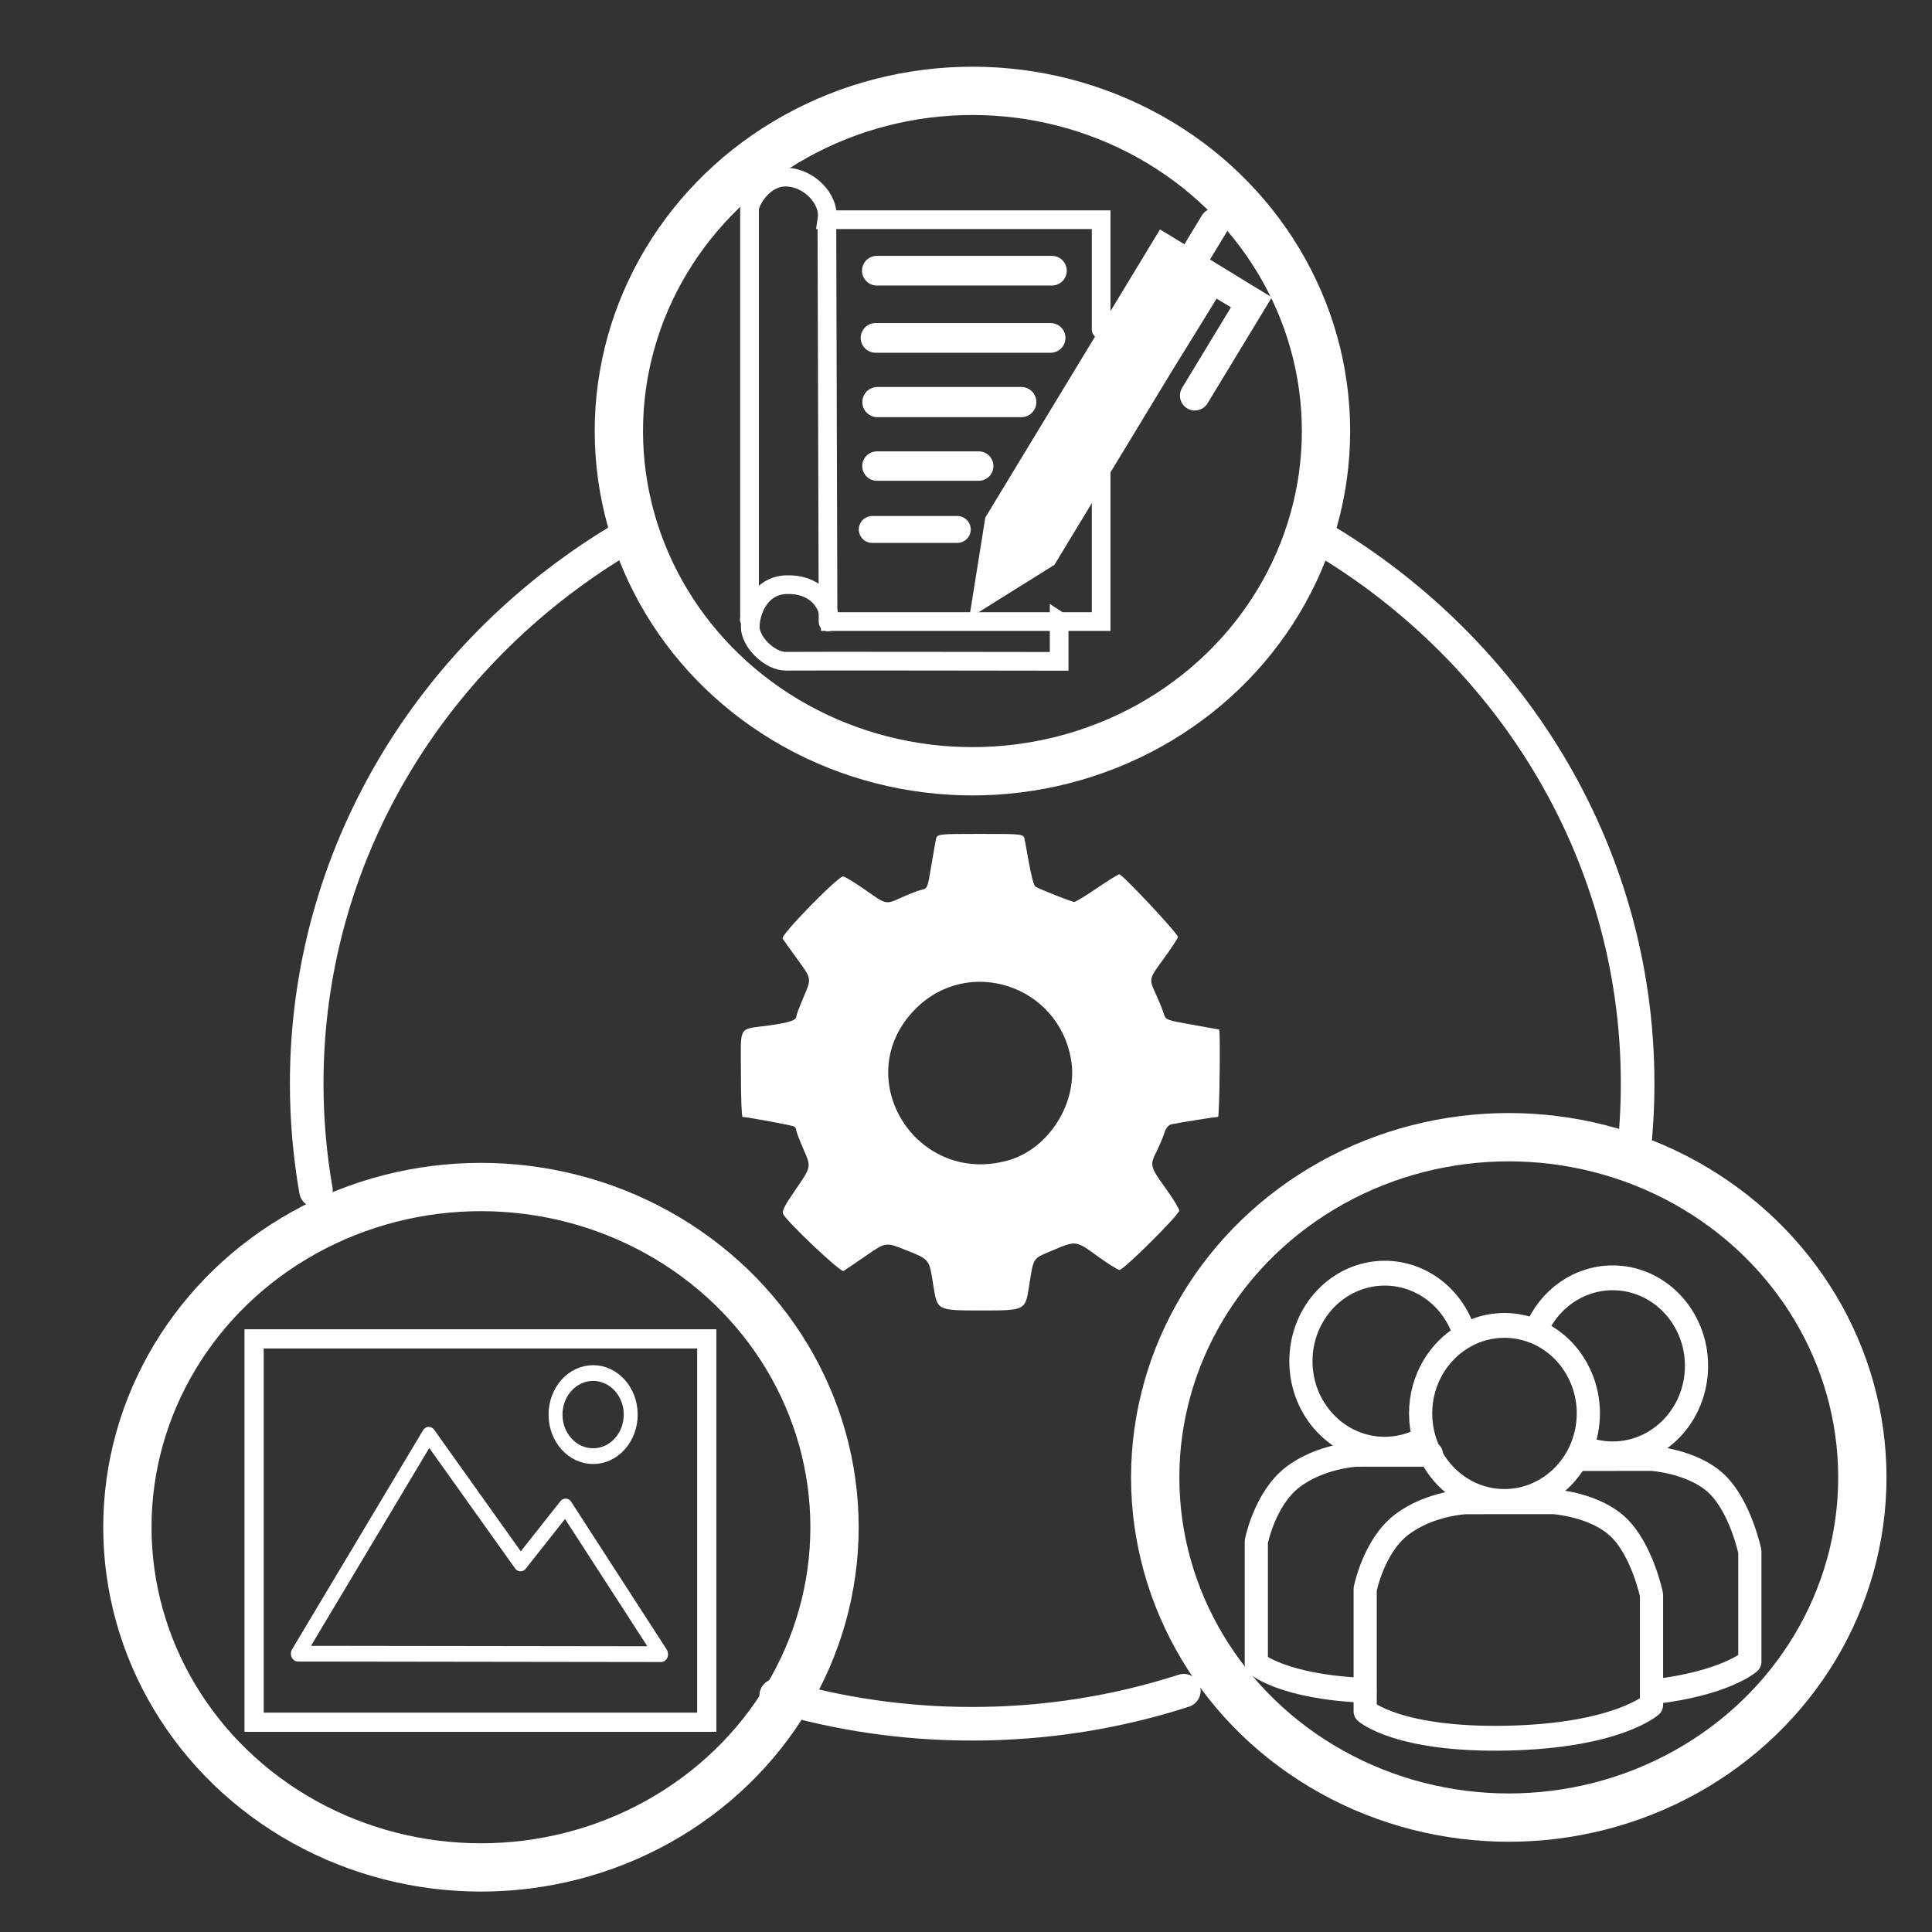 <?xml version="1.0" encoding="UTF-8" standalone="no"?>
<!-- Created with Inkscape (http://www.inkscape.org/) -->

<svg
   width="100mm"
   height="100mm"
   viewBox="0 0 100 100"
   version="1.1"
   id="svg4698"
   xml:space="preserve"
   sodipodi:docname="resources.svg"
   inkscape:version="1.2.2 (1:1.2.2+202212051552+b0a8486541)"
   xmlns:inkscape="http://www.inkscape.org/namespaces/inkscape"
   xmlns:sodipodi="http://sodipodi.sourceforge.net/DTD/sodipodi-0.dtd"
   xmlns="http://www.w3.org/2000/svg"
   xmlns:svg="http://www.w3.org/2000/svg"><rect x="0" y="0" width="100" height="100" fill="#333333" stroke="none"/><sodipodi:namedview
     id="namedview4700"
     pagecolor="#ffffff"
     bordercolor="#000000"
     borderopacity="0.25"
     inkscape:showpageshadow="2"
     inkscape:pageopacity="0.0"
     inkscape:pagecheckerboard="0"
     inkscape:deskcolor="#d1d1d1"
     inkscape:document-units="mm"
     showgrid="false"
     inkscape:zoom="0.457453"
     inkscape:cx="976.05655"
     inkscape:cy="628.47986"
     inkscape:window-width="1683"
     inkscape:window-height="1376"
     inkscape:window-x="74"
     inkscape:window-y="27"
     inkscape:window-maximized="0"
     inkscape:current-layer="layer1"
     showguides="false" /><defs
     id="defs4695" /><g
     inkscape:label="Layer 1"
     inkscape:groupmode="layer"
     id="layer1"><path
       id="path25123-3"
       style="fill:none;stroke:#ffffff;stroke-width:1.739;stroke-linecap:round;stroke-dashoffset:3.11"
       d="m 16.355,61.625 c -0.316,-1.803 -0.48,-3.655 -0.48,-5.544 0,-11.813 6.424,-22.183 16.095,-28.052 M 67.839,27.542 c 10.131,5.77 16.924,16.391 16.924,28.539 0,1.314 -0.08,2.611 -0.234,3.885 m -23.253,27.544 c -3.442,1.11 -7.127,1.712 -10.957,1.712 -3.53,0 -6.937,-0.511 -10.143,-1.46"
       sodipodi:nodetypes="csccsccsc" /><ellipse
       style="fill:none;fill-opacity:1;stroke:#ffffff;stroke-width:2.5;stroke-linecap:round;stroke-linejoin:miter;stroke-dasharray:none;stroke-dashoffset:3.11;stroke-opacity:1"
       id="path25123-4"
       cx="78.094"
       cy="76.47"
       rx="18.301"
       ry="17.609" /><path
       style="fill:#ffffff;fill-opacity:1;stroke-width:0.11"
       d="m 48.317,66.592 c -0.229,-1.46 -0.168,-1.382 -1.455,-1.897 -1.014,-0.406 -1.014,-0.406 -2.037,0.301 -0.563,0.389 -1.089,0.745 -1.168,0.791 -0.142,0.082 -2.875,-2.496 -3.117,-2.94 -0.084,-0.154 0.056,-0.429 0.671,-1.321 0.777,-1.127 0.777,-1.127 0.391,-2.008 -0.212,-0.485 -0.386,-0.94 -0.387,-1.012 -6e-4,-0.072 -0.051,-0.162 -0.111,-0.199 -0.094,-0.058 -2.44,-0.493 -2.671,-0.495 -0.045,-3.66e-4 -0.083,-1.013 -0.083,-2.25 0,-2.575 -0.191,-2.255 1.487,-2.49 0.996,-0.139 1.377,-0.264 1.377,-0.451 0,-0.07 0.178,-0.542 0.395,-1.048 0.395,-0.919 0.395,-0.919 -0.31,-1.884 -0.388,-0.53 -0.745,-1.032 -0.794,-1.114 -0.105,-0.175 2.855,-3.209 3.131,-3.209 0.092,0 0.63,0.327 1.196,0.727 1.028,0.727 1.028,0.727 1.762,0.392 0.403,-0.184 0.87,-0.369 1.037,-0.409 0.389,-0.095 0.367,-0.047 0.573,-1.266 0.096,-0.572 0.203,-1.177 0.236,-1.344 0.061,-0.303 0.061,-0.303 2.301,-0.303 2.24,0 2.24,0 2.3,0.303 0.033,0.167 0.141,0.762 0.241,1.322 0.099,0.561 0.237,1.055 0.307,1.099 0.217,0.137 1.882,0.797 2.014,0.798 0.069,9.91e-4 0.598,-0.32 1.175,-0.714 0.577,-0.394 1.098,-0.716 1.159,-0.716 0.164,0 3.048,3.083 3.034,3.243 -0.007,0.076 -0.347,0.594 -0.757,1.151 -0.744,1.014 -0.744,1.014 -0.412,1.751 0.183,0.405 0.379,0.886 0.435,1.067 0.101,0.324 0.127,0.335 1.471,0.572 0.752,0.133 1.38,0.245 1.395,0.248 0.072,0.015 0.017,4.521 -0.055,4.521 -0.125,6.11e-4 -2.141,0.322 -2.414,0.385 -0.157,0.036 -0.285,0.196 -0.373,0.468 -0.074,0.227 -0.251,0.647 -0.394,0.932 -0.36,0.719 -0.345,0.786 0.459,1.903 0.392,0.545 0.712,1.067 0.712,1.162 0,0.215 -2.881,3.08 -3.093,3.076 -0.086,-0.002 -0.602,-0.326 -1.147,-0.721 -1.123,-0.813 -1.094,-0.81 -2.364,-0.273 -0.998,0.422 -0.93,0.314 -1.169,1.841 -0.196,1.249 -0.196,1.249 -2.473,1.249 -2.278,0 -2.278,0 -2.472,-1.239 z m 3.854,-6.528 c 2.135,-0.595 3.652,-3.032 3.264,-5.242 -0.674,-3.838 -5.307,-5.344 -8.038,-2.613 -3.497,3.497 -0.034,9.195 4.775,7.855 z"
       id="path9609" /><g
       id="g7399-0"
       transform="matrix(0.756,0,0,0.81,18.145,22.561)"
       style="stroke:#ffffff;stroke-opacity:1"><path
         id="path6226-7-6"
         style="fill:none;fill-opacity:1;stroke:#ffffff;stroke-width:1.587;stroke-linecap:round;stroke-linejoin:round;stroke-dasharray:none;stroke-dashoffset:0;stroke-opacity:1"
         d="m 70.808,53.504 c -3.171,-1.42e-4 -5.742,2.518 -5.742,5.625 2.34e-4,3.107 2.571,5.625 5.742,5.625 0.941,-0.001 1.868,-0.229 2.698,-0.664 -0.158,-0.514 -0.243,-1.059 -0.243,-1.623 -5.9e-5,-2.15 1.231,-4.018 3.041,-4.965 -0.732,-2.374 -2.965,-3.997 -5.496,-3.998 z m 2.698,10.586 c 0.711,2.315 2.904,4.002 5.499,4.002 2.307,-0.002 4.388,-1.355 5.285,-3.437 m -3.167,-7.416 c -0.674,-0.263 -1.393,-0.397 -2.119,-0.398 -0.977,-4.4e-5 -1.896,0.239 -2.701,0.66 m 4.82,-0.263 c 2.187,0.851 3.623,2.922 3.623,5.227 -0.001,0.752 -0.156,1.496 -0.456,2.188 0.674,0.263 1.393,0.397 2.119,0.398 3.171,1.44e-4 5.742,-2.518 5.742,-5.625 -2.33e-4,-3.107 -2.571,-5.625 -5.742,-5.625 -2.306,0.002 -4.388,1.355 -5.285,3.436 z"
         sodipodi:nodetypes="cccccccccccccccccccc" /><path
         style="fill:none;fill-opacity:1;stroke:#ffffff;stroke-width:1.587;stroke-linecap:round;stroke-linejoin:round;stroke-dasharray:none;stroke-dashoffset:0;stroke-opacity:1"
         d="m 69.467,81.496 v -7.804 c 0,0 0.584,-2.763 2.5,-4.122 1.916,-1.359 4.374,-1.457 4.374,-1.457 l 6.035,-0.004 c 0,0 2.821,0.179 4.44,1.639 1.619,1.459 2.253,4.306 2.253,4.306 v 7.038 c 0,0 -2.341,1.97 -9.856,2.124 -7.515,0.154 -9.746,-1.72 -9.746,-1.72 z"
         id="path6228-1"
         sodipodi:nodetypes="cczcczcczc" /><path
         style="fill:none;fill-opacity:1;stroke:#ffffff;stroke-width:1.587;stroke-linecap:round;stroke-linejoin:round;stroke-dasharray:none;stroke-dashoffset:0;stroke-opacity:1"
         d="m 84.088,65.349 5.021,-0.004 c 0,0 2.821,0.179 4.44,1.639 1.619,1.459 2.253,4.306 2.253,4.306 v 7.038 c 0,0 -1.664,1.401 -6.692,1.933"
         id="path6228-0-5"
         sodipodi:nodetypes="cczccc" /><path
         style="fill:none;fill-opacity:1;stroke:#ffffff;stroke-width:1.587;stroke-linecap:round;stroke-linejoin:round;stroke-dasharray:none;stroke-dashoffset:0;stroke-opacity:1"
         d="M 69.448,80.162 C 63.775,79.941 62.012,78.46 62.012,78.46 v 4.3e-5 -7.804 c 0,0 0.584,-2.763 2.5,-4.122 1.916,-1.359 4.374,-1.457 4.374,-1.457 l 5.112,-0.004"
         id="path6228-0-6-5"
         sodipodi:nodetypes="cccczcc" /></g><g
       id="g55305"
       transform="translate(-24.943,56.417)"><ellipse
         style="fill:none;fill-opacity:1;stroke:#ffffff;stroke-width:2.5;stroke-linecap:round;stroke-linejoin:miter;stroke-dasharray:none;stroke-dashoffset:3.11;stroke-opacity:1"
         id="path25123"
         cx="49.837"
         cy="22.632"
         rx="18.301"
         ry="17.609" /><g
         id="g33919"
         transform="matrix(1.129,0,0,1.129,-6.544,3.278)"><g
           id="g6261-6"
           transform="matrix(0.281,0,0,0.317,42.878,13.814)"
           style="stroke:#ffffff;stroke-width:2.275;stroke-dasharray:none;stroke-opacity:1"><ellipse
             style="fill:none;fill-opacity:1;stroke:#ffffff;stroke-width:2.275;stroke-linecap:round;stroke-linejoin:round;stroke-dasharray:none;stroke-dashoffset:0;stroke-opacity:1"
             id="path6226-1-3"
             cx="43.429"
             cy="-5.788"
             rx="6.134"
             ry="6.009" /><path
             style="fill:none;fill-opacity:1;stroke:#ffffff;stroke-width:2.275;stroke-linecap:round;stroke-linejoin:round;stroke-dasharray:none;stroke-dashoffset:0;stroke-opacity:1"
             d="M -4.741,28.788 16.615,-2.874 31.581,15.742 38.936,7.499 54.517,28.859 Z"
             id="path6230-2" /></g><rect
           style="fill:none;fill-opacity:1;stroke:#ffffff;stroke-width:0.88;stroke-linecap:round;stroke-linejoin:miter;stroke-dasharray:none;stroke-dashoffset:3.11;stroke-opacity:1"
           id="rect33913"
           width="20.752"
           height="17.576"
           x="39.539"
           y="8.507" /></g></g><g
       id="g55297"
       transform="translate(-36.876,21.461)"><ellipse
         style="fill:none;fill-opacity:1;stroke:#ffffff;stroke-width:2.5;stroke-linecap:round;stroke-linejoin:miter;stroke-dasharray:none;stroke-dashoffset:3.11;stroke-opacity:1"
         id="path25123-4-4"
         cx="87.209"
         cy="0.851"
         rx="18.301"
         ry="17.609" /><g
         id="g41277"
         transform="matrix(0.192,0,0,0.192,58.823,-33.609)"><g
           id="g40354"
           transform="translate(93.893,-5.643)"
           style="stroke-width:5.035;stroke-dasharray:none"><path
             style="fill:none;fill-opacity:1;stroke:#ffffff;stroke-width:5.035;stroke-linecap:round;stroke-linejoin:miter;stroke-dasharray:none;stroke-dashoffset:3.11;stroke-opacity:1"
             d="m 77.561,236.509 -0.231,-0.15 v 10.842 c 0,0 -69.459,-0.108 -73.667,-0.031 -4.208,0.077 -9.7,-5.132 -9.613,-9.374 0.086,-4.242 2.712,-11.035 9.741,-11.266 7.028,-0.232 11.35,3.985 11.724,9.946 h 73.134 v -54.176 m 0,-24.556 V 128.14 H 14.739 c 0.881,-5.573 -4.943,-11.402 -11.026,-11.476 -6.083,-0.074 -9.728,6.434 -9.855,8.623 v 110.48 l -0.077,0.086"
             id="path40348"
             sodipodi:nodetypes="ccczzzcccccczccc" /><path
             style="fill:none;fill-opacity:1;stroke:#ffffff;stroke-width:5.035;stroke-linecap:round;stroke-linejoin:miter;stroke-dasharray:none;stroke-dashoffset:3.11;stroke-opacity:1"
             d="m 14.713,128.295 0.315,108.279"
             id="path40350"
             sodipodi:nodetypes="cc" /></g><g
           id="g40365"
           transform="matrix(1.257,-0.308,0.308,1.257,-110.136,5.582)"
           style="stroke-width:6.206;stroke-dasharray:none"><path
             style="fill:#ffffff;fill-opacity:1;stroke:#ffffff;stroke-width:6.206;stroke-linecap:round;stroke-linejoin:miter;stroke-dasharray:none;stroke-dashoffset:3.11;stroke-opacity:1"
             d="m 208.386,181.793 16.069,-16.069 -14.881,-14.881 -47.003,47.003 -5.35,12.694 12.698,-4.183 32.164,-32.164 15.561,-15.331 6.225,6.283"
             id="path40356"
             sodipodi:nodetypes="ccccccccc" /><path
             style="fill:none;fill-opacity:1;stroke:#ffffff;stroke-width:6.206;stroke-linecap:round;stroke-linejoin:miter;stroke-dasharray:none;stroke-dashoffset:3.11;stroke-opacity:1"
             d="m 213.9,154.926 7.047,-7.047"
             id="path40358" /></g><path
           style="fill:none;fill-opacity:1;stroke:#ffffff;stroke-width:7.996;stroke-linecap:round;stroke-linejoin:miter;stroke-dasharray:none;stroke-dashoffset:3.11;stroke-opacity:1"
           d="m 122.072,136.245 h 47.204"
           id="path41156" /><path
           style="fill:none;fill-opacity:1;stroke:#ffffff;stroke-width:7.996;stroke-linecap:round;stroke-linejoin:miter;stroke-dasharray:none;stroke-dashoffset:3.11;stroke-opacity:1"
           d="M 121.723,154.364 H 168.927"
           id="path41156-1" /><path
           style="fill:none;fill-opacity:1;stroke:#ffffff;stroke-width:8.142;stroke-linecap:round;stroke-linejoin:miter;stroke-dasharray:none;stroke-dashoffset:3.11;stroke-opacity:1"
           d="m 122.232,171.663 h 38.778"
           id="path41156-1-4" /><path
           style="fill:none;fill-opacity:1;stroke:#ffffff;stroke-width:7.938;stroke-linecap:round;stroke-linejoin:miter;stroke-dasharray:none;stroke-dashoffset:3.11;stroke-opacity:1"
           d="m 122.103,188.919 h 27.431"
           id="path41156-1-4-9" /><path
           style="fill:none;fill-opacity:1;stroke:#ffffff;stroke-width:7.256;stroke-linecap:round;stroke-linejoin:miter;stroke-dasharray:none;stroke-dashoffset:3.11;stroke-opacity:1"
           d="m 120.832,206.001 h 22.926"
           id="path41156-1-4-9-2" /></g></g></g></svg>
